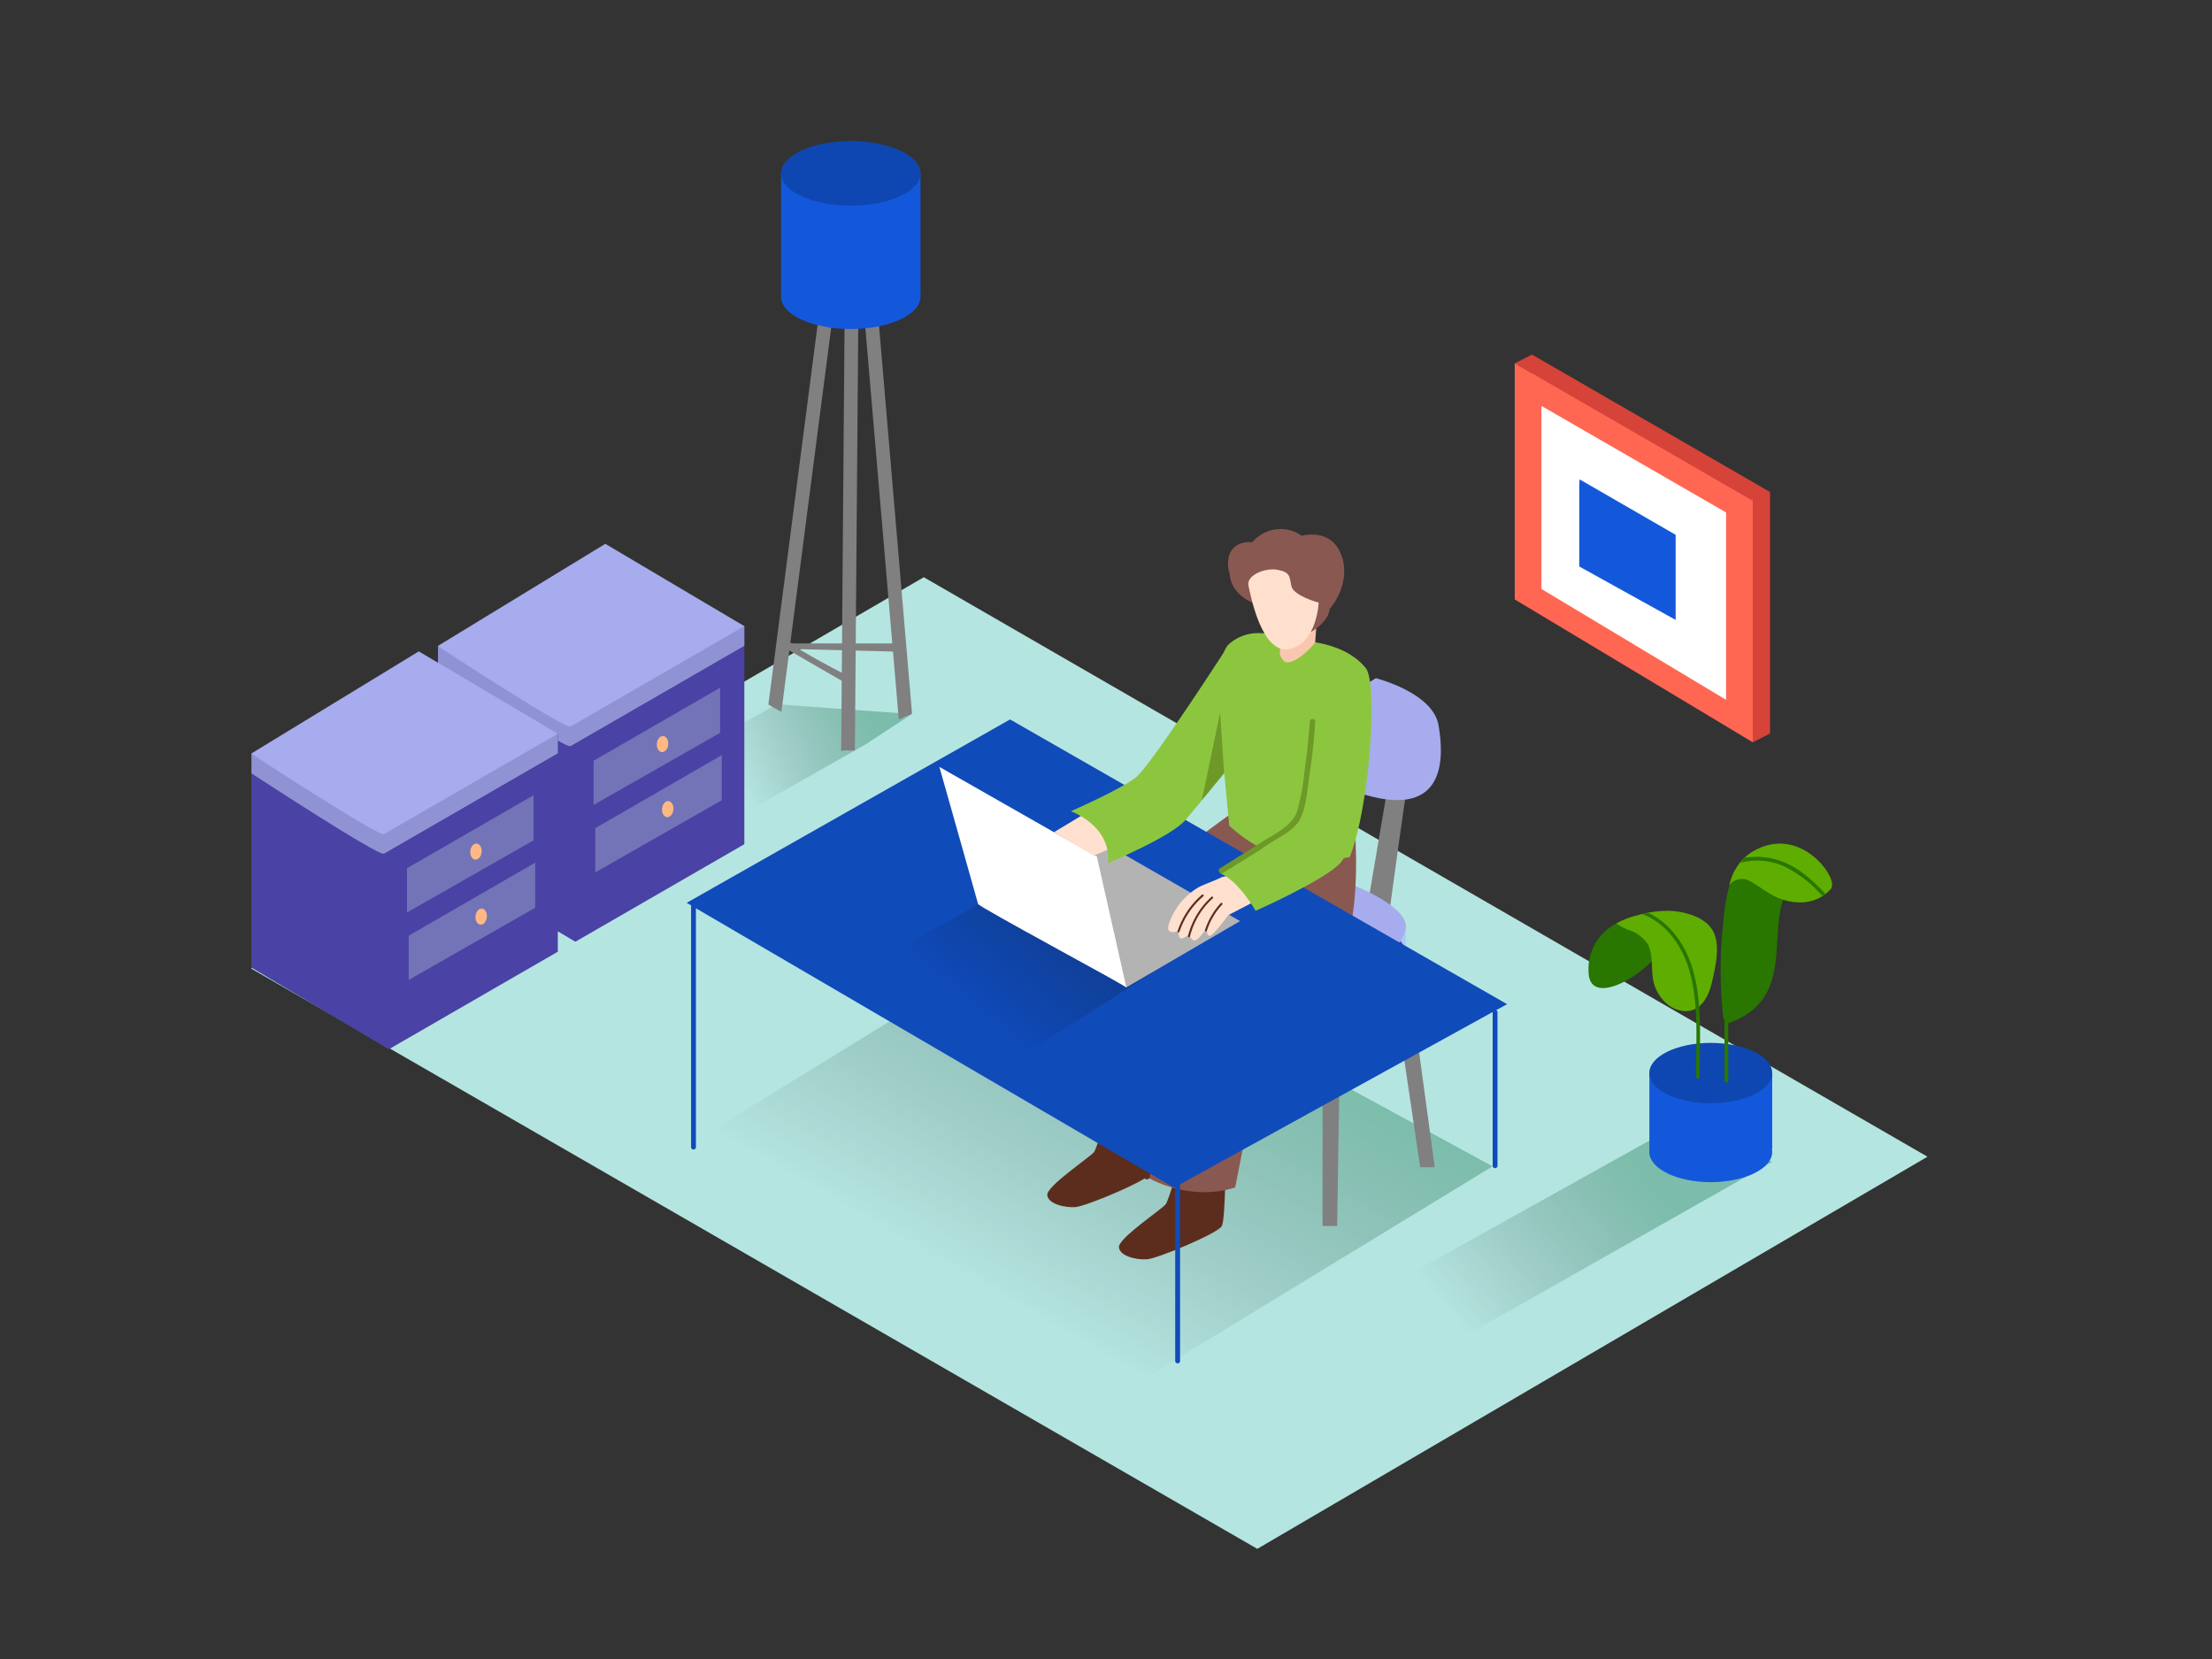 <svg id="Layer_1" data-name="Layer 1" xmlns="http://www.w3.org/2000/svg" xmlns:xlink="http://www.w3.org/1999/xlink" viewBox="0 0 400 300"><rect x="0" y="0" width="400" height="300" fill="#333333" stroke="none"/><defs><linearGradient id="linear-gradient" x1="179.69" y1="233.82" x2="212.55" y2="176.65" gradientUnits="userSpaceOnUse"><stop offset="0" stop-opacity="0"/><stop offset="0.99" stop-color="#006837"/></linearGradient><linearGradient id="linear-gradient-2" x1="133.83" y1="140.73" x2="157.8" y2="129.59" xlink:href="#linear-gradient"/><linearGradient id="linear-gradient-3" x1="263.75" y1="239.36" x2="297.15" y2="211.42" xlink:href="#linear-gradient"/><linearGradient id="linear-gradient-4" x1="175.64" y1="182.46" x2="196.9" y2="157.05" gradientUnits="userSpaceOnUse"><stop offset="0" stop-opacity="0"/><stop offset="0.99" stop-color="#1a1a1a"/></linearGradient></defs><title>61-70</title><polygon points="45.4 175.13 227.36 280.08 348.55 209.17 167.05 104.38 45.4 175.13" fill="#b5e5e1"/><polyline points="269.91 210.91 191.07 258.98 114.47 213.25 189.37 167.14" opacity="0.32" fill="url(#linear-gradient)"/><polygon points="140.47 127.35 84.41 158.57 99.49 166.96 156.55 134.6 164.88 129.13 140.47 127.35" opacity="0.32" fill="url(#linear-gradient-2)"/><polyline points="320.47 210.1 263.41 242.46 248.33 234.07 304.39 202.84" opacity="0.32" fill="url(#linear-gradient-3)"/><polyline points="239.16 186.02 239.16 221.68 241.8 221.68 242.37 185.09" fill="gray"/><polyline points="254.17 172.3 259.45 211.07 256.81 211.07 251.29 173.74" fill="gray"/><path d="M200.86,199.41s-2.46,8.07-3,8.89-8.61,6.15-8.48,7.79,3.18,2.32,5.08,2.19,12.83-4.7,13.52-6,.68-12.83.68-12.83Z" fill="#5c2d1d"/><path d="M213.82,208.85s-2.46,8.07-3,8.89-8.61,6.15-8.48,7.79,3.18,2.32,5.08,2.19,12.83-4.7,13.52-6,.68-12.83.68-12.83Z" fill="#5c2d1d"/><path d="M255.6,135.44c-.7,2-4.65,31.7-4.65,31.7l-4-1.33,5.18-30.53" fill="gray"/><polyline points="254.17 172.3 254.24 167.51 250 168.96 251.29 173.74" fill="#a9cbf8"/><path d="M244.58,164.88s10.65,4.09,9.58,8.11-9.57,13.87-15,13-12.09-5.59-12.09-5.59" fill="#4a42a4"/><path d="M244.58,160s10.65,4.09,9.58,8.11-9.57,13.87-15,13-12.09-5.59-12.09-5.59" fill="#a6aced"/><path d="M248.8,122.64s10.29,2.57,11.33,8.49,1.34,16.84-13.26,12.6-7.71-15.21-7.71-15.21" fill="#a6aced"/><path d="M235.07,135.28s3.63,15.26.94,23.43-18,14.72-18,14.72l-6.45,32.85c-8.57,2.69-15.94-1.88-15.94-1.88s1.78-29,4.5-36.35,23.77-21.81,23.77-21.81" fill="#895851"/><path d="M235.69,154.69s-21.06,14.45-23.77,21.81-4.5,36.35-4.5,36.35,7.37,4.58,15.94,1.88l6.45-32.85s11-3.13,13.64-11.3S245,150,245,150" fill="#895851"/><path d="M244.06,155c3.59-8.74,5.15-31.45,2.92-34.19-4.61-5.67-14.33-5-14.33-5s-5.65-3.38-10.37.62c-3.52,3-1,21.26,0,32.88C228.43,155,235.23,156.58,244.06,155Z" fill="#8cc63f"/><path d="M229,157.6c-3.79,3.78-7.85,7.43-11.38,11.46-3.06,3.5-4.27,7.95-5.46,12.35-2.77,10.26-4,20.85-5.23,31.38-.07.64.93.63,1,0,1.18-10.13,2.38-20.31,5-30.2,1.26-4.85,2.53-9.67,6-13.44s7.21-7.24,10.82-10.84A.5.5,0,0,0,229,157.6Z" fill="#5c2d1d"/><path d="M270.53,182.67l2-1.08-89.88-51.49-58.47,33.16.79.46v43.77a.44.44,0,0,0,.87,0V164.24l86.47,50.52.21-.12v31.52a.44.44,0,0,0,.87,0v-32L269.92,183s0,0,0,0v27.86a.44.44,0,0,0,.87,0V183A.39.39,0,0,0,270.53,182.67Z" fill="#1358db"/><path d="M270.53,182.67l2-1.08-89.88-51.49-58.47,33.16.79.46v43.77a.44.44,0,0,0,.87,0V164.24l86.47,50.52.21-.12v31.52a.44.44,0,0,0,.87,0v-32L269.92,183s0,0,0,0v27.86a.44.44,0,0,0,.87,0V183A.39.39,0,0,0,270.53,182.67Z" opacity="0.15"/><path d="M68.27,158.55,50.38,144.91c-.51-.39-1,.48-.5.86l17.89,13.64C68.28,159.8,68.78,158.93,68.27,158.55Z" fill="#fa7202"/><path d="M143.63,116.35a3,3,0,0,1-1.23-.27l-.19,1.25,20,.51v-1.49Z" fill="gray"/><path d="M142.39,116.13l-.18,1.2,11.05,6.38v-1.55C149.54,120.35,145.94,118.27,142.39,116.13Z" fill="gray"/><path d="M153.55,29.82a3.19,3.19,0,0,1-1.92-.28L138.95,127.4c.77.47,1.57.89,2.35,1.33l12.83-99Z" fill="gray"/><path d="M156.47,29.71a6.38,6.38,0,0,1-1.39,0c-.37,0-.75,0-1.12.06l8.57,100.34a20.33,20.33,0,0,1,2-.85l.34-.17.06,0Z" fill="gray"/><path d="M155.08,29.72a11.51,11.51,0,0,0-1.53.11,3.81,3.81,0,0,1-.6,0l-.84,106h0a2.61,2.61,0,0,1,1.34-.11h.72l.42,0,.84-106Z" fill="gray"/><path d="M141.24,31.41V53.32s25.22.75,25.22,0V31.41" fill="#1358db"/><ellipse cx="153.85" cy="31.36" rx="12.61" ry="5.84" fill="#1358db"/><ellipse cx="153.85" cy="31.36" rx="12.61" ry="5.84" opacity="0.19"/><ellipse cx="153.85" cy="53.66" rx="12.61" ry="5.84" fill="#1358db"/><polygon points="316.96 134.23 320.08 132.64 316.58 129.22 316.96 134.23" fill="#d64338"/><polygon points="273.91 65.71 277.04 64.12 278.27 68.23 273.91 65.71" fill="#d64338"/><polygon points="277.04 64.12 320.08 88.97 320.08 132.64 277.04 106.8 277.04 64.12" fill="#d64338"/><polygon points="273.91 65.71 316.96 90.56 316.96 134.23 273.91 108.39 273.91 65.71" fill="#ff6753"/><polygon points="278.74 73.4 312.13 92.67 312.13 126.55 278.74 106.5 278.74 73.4" fill="#fff"/><polygon points="285.65 86.69 285.58 87.67 285.58 102.44 303.01 112.1 303.01 96.71 285.65 86.69" fill="#1358db"/><polyline points="298.26 194.04 298.26 207.77 320.47 207.77 320.47 194.04" fill="#1358db"/><ellipse cx="309.36" cy="194.05" rx="11.11" ry="5.46" fill="#1358db"/><ellipse cx="309.36" cy="194.05" rx="11.11" ry="5.46" opacity="0.19"/><ellipse cx="309.36" cy="208.31" rx="11.11" ry="5.46" fill="#1358db"/><path d="M321.8,162.13c-2.34-1-5.59-4.15-8.43-4.05a33.19,33.19,0,0,0-1.72,8.43,76.47,76.47,0,0,0-.32,14.07q.1,1.57.26,3.13a2.49,2.49,0,0,0,.25.88q0,5.43,0,10.87a.35.35,0,0,0,.69,0q0-5.23,0-10.45a15.41,15.41,0,0,0,3.18-1.47,10.82,10.82,0,0,0,4.47-5.62c1.79-5,.66-10.56,2.36-15.5C322.29,162.31,322,162.23,321.8,162.13Z" fill="#297600"/><path d="M317,153.95a8.7,8.7,0,0,0-3.17,3.24,5.44,5.44,0,0,0-.5,1l-.1.21h0a14.52,14.52,0,0,0-.53,1.72,2.15,2.15,0,0,1,1.18-.93,2.94,2.94,0,0,1,1.85-.17,7.77,7.77,0,0,1,1.7.91c.79.48,1.55,1,2.34,1.51,3.68,2.34,8.58,2.58,11.42-.83,0-.13.07-.27.1-.41C331.7,157.84,325.13,149.22,317,153.95Z" fill="#5fad00"/><path d="M329.55,162l.46-.3a.31.31,0,0,0-.09-.26c-2.22-2.28-4.61-4.52-7.65-5.65a13.11,13.11,0,0,0-6.83-.67c-.25.29-.47.59-.69.89a11.87,11.87,0,0,1,7.86.65,22,22,0,0,1,6.84,5.26A.33.33,0,0,0,329.55,162Z" fill="#297600"/><path d="M292.27,167a9.27,9.27,0,0,0-5,8.9c.26,6.55,11.06.16,13.93-5.37s3.32,2.36,3.32,2.36" fill="#297600"/><path d="M302,164.71a19.55,19.55,0,0,0-6,.83,14.54,14.54,0,0,0-3.73,1.46,12,12,0,0,0,2.16,1.15,6.56,6.56,0,0,1,3.49,2.5,5,5,0,0,1,.42,1c.66,2.16.09,4.77,1,6.94s2.7,4.08,5.25,4.24c3,.19,4.44-2.74,5-5.27s1.42-6,.46-8.58C308.94,165.94,304.87,164.85,302,164.71Z" fill="#5fad00"/><path d="M306,174.94c-1.28-4.14-4-8-7.95-9.88h-.15l-.19.06-.72.19c4.61,1.71,7.51,6.26,8.7,10.91,1.51,5.95,1,12.39,1,18.47a.32.32,0,0,0,.64,0C307.34,188.2,307.94,181.23,306,174.94Z" fill="#297600"/><polyline points="134.6 113.24 134.6 152.66 104.07 170.28 79.2 155.5 79.2 118.87" fill="#4a42a4"/><polygon points="104.07 170.28 104.07 131.39 79.2 120.37 79.2 155.5 104.07 170.28" fill="#4a42a4"/><polyline points="79.2 116.83 79.2 120.37 81.56 121.09 83.13 118.69" fill="#9093d3"/><path d="M109.46,101.89l25.14,14.89-31.44,18.15c-.93.54-24-14.56-24-14.56Z" fill="#9093d3"/><polyline points="134.6 116.78 134.6 113.24 130.08 110.99 130.64 117.29" fill="#9093d3"/><path d="M109.46,98.34l25.14,14.89-31.44,18.15c-.93.54-24-14.56-24-14.56Z" fill="#a6aced"/><polygon points="130.22 124.36 130.22 132.52 107.34 145.56 107.34 137.56 130.22 124.36" fill="#7374b7"/><polygon points="130.52 136.55 130.52 144.71 107.64 157.76 107.64 149.76 130.52 136.55" fill="#7374b7"/><ellipse cx="119.81" cy="134.55" rx="1.46" ry="1.03" transform="translate(-25.51 241.04) rotate(-84.55)" fill="#ffb883"/><ellipse cx="120.75" cy="146.31" rx="1.46" ry="1.03" transform="translate(-36.37 252.62) rotate(-84.55)" fill="#ffb883"/><polyline points="100.87 132.68 100.87 172.1 70.33 189.73 45.47 174.94 45.47 138.31" fill="#4a42a4"/><polygon points="70.33 189.73 70.33 150.83 45.47 139.81 45.47 174.94 70.33 189.73" fill="#4a42a4"/><polyline points="45.47 136.27 45.47 139.81 47.83 140.53 49.4 138.13" fill="#9093d3"/><path d="M75.73,121.33l25.14,14.89L69.43,154.38c-.93.54-24-14.56-24-14.56Z" fill="#9093d3"/><polyline points="100.87 136.22 100.87 132.68 96.34 130.44 96.9 136.73" fill="#9093d3"/><path d="M75.73,117.79l25.14,14.89L69.43,150.83c-.93.54-24-14.56-24-14.56Z" fill="#a6aced"/><polygon points="96.48 143.8 96.48 151.96 73.6 165.01 73.6 157 96.48 143.8" fill="#7374b7"/><polygon points="96.78 155.99 96.78 164.15 73.91 177.2 73.91 169.2 96.78 155.99" fill="#7374b7"/><ellipse cx="86.07" cy="153.99" rx="1.46" ry="1.03" transform="translate(-75.4 225.05) rotate(-84.55)" fill="#ffb883"/><ellipse cx="87.01" cy="165.75" rx="1.46" ry="1.03" transform="translate(-86.25 236.63) rotate(-84.55)" fill="#ffb883"/><path d="M180.35,161.65l-28.24,15.73c4.72,3,23.71,13.2,28.27,16.41l29.19-18.68-4.81-11.69Z" opacity="0.32" fill="url(#linear-gradient-4)"/><polyline points="203.68 178.55 224.24 166.56 197.44 151.16 176.43 161.98" fill="#b3b3b3"/><path d="M198.35,154.91s5.4,23.93,5.32,23.64S177,164,176.87,163.47s-7-24.79-7-24.79Z" fill="#fff"/><polygon points="190.59 150.49 196.13 147.15 202.72 152.65 197.76 154.73 190.59 150.49" fill="#ffe0ce"/><path d="M193.65,146.7s7.33,2.58,6.72,9.37c0,0,11.43-4.76,14-7.79s7.93-9.6,7.93-9.6V116.44s-13.83,21.48-16.82,24.07C203,142.59,193.65,146.7,193.65,146.7Z" fill="#8cc63f"/><path d="M231.5,112.78c0,1.87,0,3.74-.05,5.61.34.86.81,1.45,1.49,1.38,2.23-.24,4.88-3.57,4.88-3.57l.39-5.2Z" fill="#f9c7af"/><path d="M242.35,99.87c-1.39-3-4.13-3.57-7-3a6.21,6.21,0,0,0-2.14-1,6.72,6.72,0,0,0-6.77,2.19,4.56,4.56,0,0,0-2.27.3c-2.13.9-2.39,3.17-1.89,5.16,0,.08,0,.15.08.23.22,3.53,3.66,5,3.66,5l11.05,5.51a8,8,0,0,0,2.94-2.76,4.26,4.26,0,0,0,.45-1.45,1.68,1.68,0,0,0,.22-.22C242.86,107.09,243.87,103.16,242.35,99.87Z" fill="#895851"/><path d="M225.77,105.94c.28,1.18,2.27,12.38,7.32,11.44s5.37-8.4,5.37-8.4-4.58-1.24-4.94-3-.18-2.47-2.42-2.93S225.3,104,225.77,105.94Z" fill="#ffe0ce"/><polygon points="221.36 139.8 220.64 128.86 217.33 144.69 221.36 139.8" fill="#6d9928"/><path d="M221.74,158.45a3.67,3.67,0,0,0-1.26.38c-1.2.58-2.52,1-3.71,1.6a12.26,12.26,0,0,0-4.65,4.88c-.24.53-1.26,2.44-.73,3s1.73,0,1.73,0-.06,1.1.32,1.35S215,169,215,169s.52,1.34,1.25,1,2-2.24,2-2.24-.14,1.47.5,1.47,3.36-3.74,3.36-3.74l5.75-3s-1.7-1.84-1.87-2a8.71,8.71,0,0,0-2.7-1.83A3.35,3.35,0,0,0,221.74,158.45Z" fill="#ffe0ce"/><path d="M220.75,163.31a13.09,13.09,0,0,0-2.86,4.9c-.07.22.28.32.35.1a12.65,12.65,0,0,1,2.77-4.73C221.17,163.39,220.91,163.13,220.75,163.31Z" fill="#5c2d1d"/><path d="M219.07,162.18a14.14,14.14,0,0,0-4.24,7.07.18.18,0,0,0,.35.1,13.8,13.8,0,0,1,4.14-6.91C219.5,162.28,219.24,162,219.07,162.18Z" fill="#5c2d1d"/><path d="M217.36,161.79a14.84,14.84,0,0,0-4.42,6.59c-.08.22.28.32.35.1a14.48,14.48,0,0,1,4.33-6.42C217.79,161.9,217.53,161.64,217.36,161.79Z" fill="#5c2d1d"/><path d="M247.31,139.5s-2.11,13.47-4.95,16.57-15.3,8.63-15.3,8.63-3.12-5.49-6.43-6.79c0,0,12.71-7.14,13-8.49" fill="#8cc63f"/><path d="M236.86,130.48c-.21,2.91-.51,5.8-.93,8.68a41.74,41.74,0,0,1-1.41,7.65c-.93,2.65-4.47,4.22-6.72,5.68s-4.77,3-7.18,4.52c-.55.33,0,1.2.5.86q4.23-2.58,8.37-5.29c1.87-1.23,4.72-2.5,5.71-4.65,1.08-2.34,1.25-5.51,1.63-8,.47-3.12.81-6.26,1-9.41C237.91,129.84,236.91,129.84,236.86,130.48Z" fill="#6d9928"/></svg>